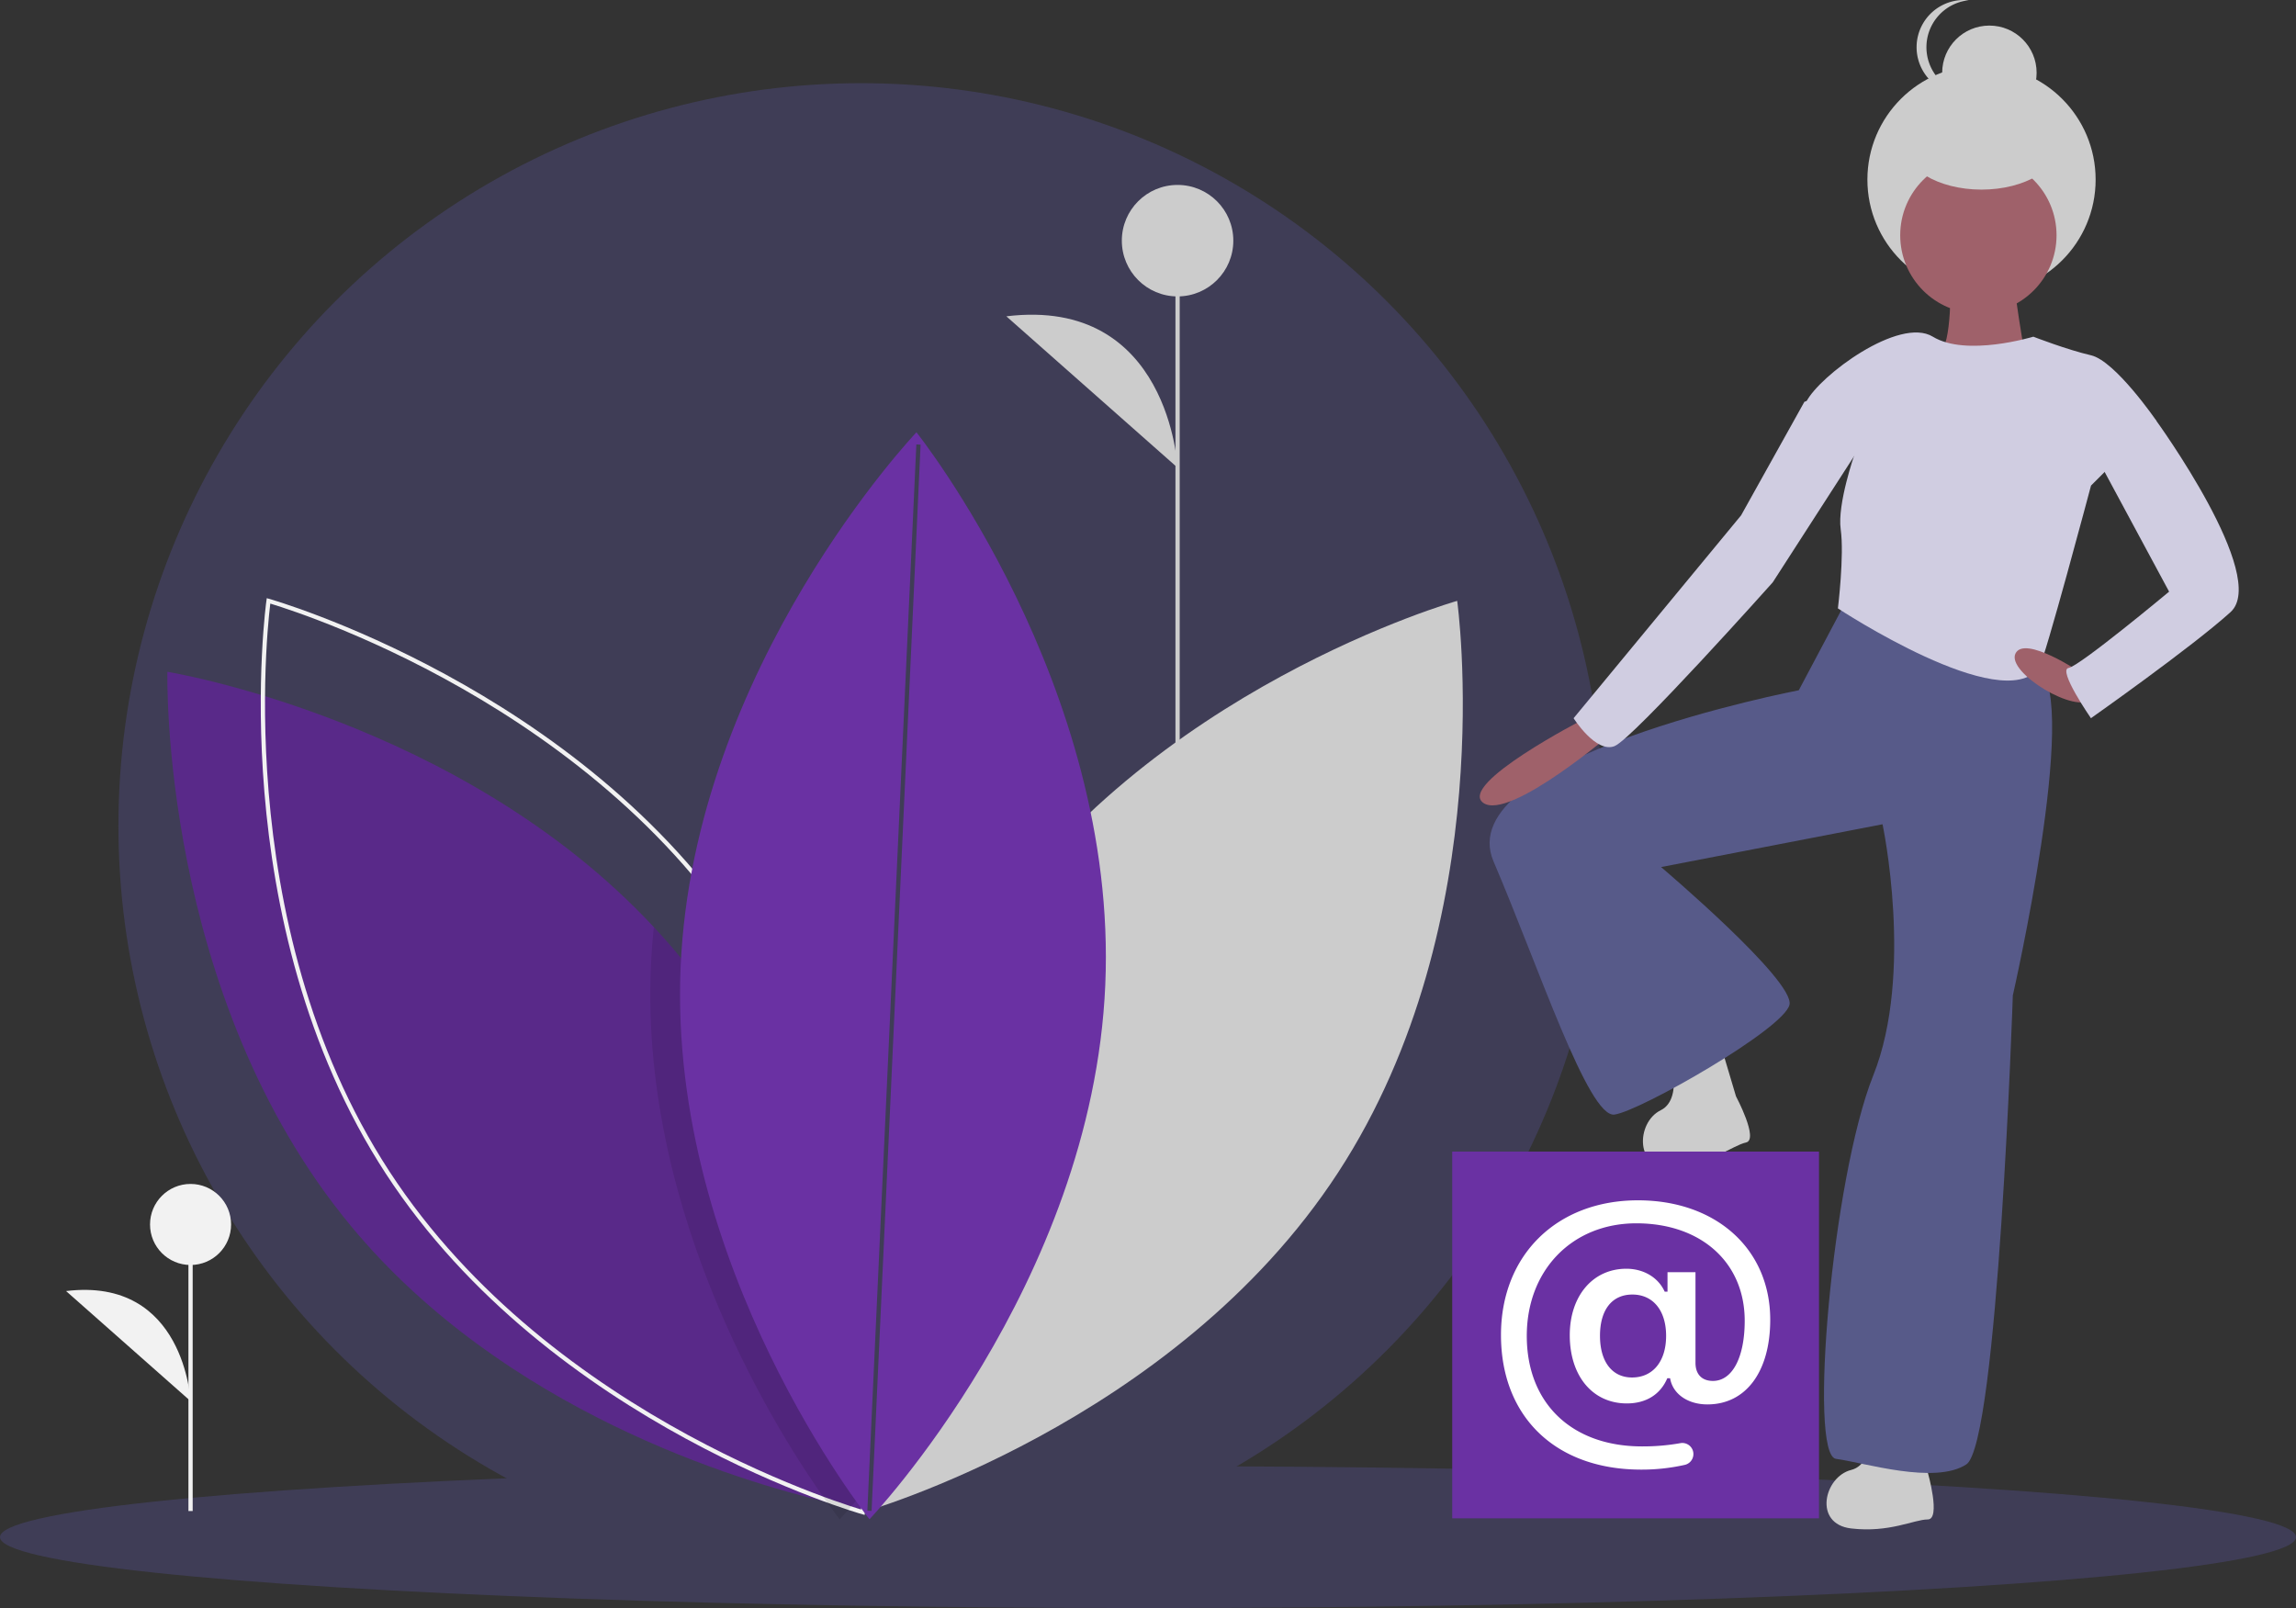 <?xml version="1.0" encoding="UTF-8"?>
<svg width="1083" height="758.56" data-name="Layer 1" version="1.1" viewBox="0 0 1083 758.56" xmlns="http://www.w3.org/2000/svg" xmlns:cc="http://creativecommons.org/ns#" xmlns:dc="http://purl.org/dc/elements/1.1/" xmlns:rdf="http://www.w3.org/1999/02/22-rdf-syntax-ns#">
 <rect x="0" y="0" width="1083" height="758.56" fill="#333333" stroke="none"/>
 <title>mention</title>
 <g>
  <path transform="translate(-58.5 -70.719)" d="m869.45 561.34s-21.958-6.124-24.319 3.074c0 0 8.487 24.237-3.295 30.037s-12.27 28.715 5.822 26.984 28.164-10.421 34.392-11.764-4.702-21.795-4.702-21.795z" fill="#ccc"/>
  <ellipse cx="541.5" cy="725.09" rx="541.5" ry="33.469" fill="#3f3d56"/>
  <path transform="translate(-58.5 -70.719)" d="m965.66 737.58s-20.173-10.617-24.42-2.123c0 0 3.185 25.482-9.556 28.667s-18.05 25.482 0 27.605 29.729-4.247 36.099-4.247 0-22.296 0-22.296z" fill="#ccc"/>
  <circle cx="406.16" cy="389.54" r="350.3" fill="#3f3d56"/>
  <path transform="translate(-58.5 -70.719)" d="m521.7 514.36c-77.414 118.72-56.203 269.71-56.203 269.71s146.72-41.486 224.14-160.2 56.203-269.71 56.203-269.71-146.72 41.486-224.14 160.2z" fill="#ccc" fill-rule="evenodd"/>
 </g>
 <path transform="translate(-58.5 -70.719)" d="m465.09 782.7s-1.885-0.301-5.353-1.002c-2.767-0.561-6.576-1.363-11.227-2.466-41.581-9.804-152.13-42.944-224.4-130.08-90.459-109.1-86.65-261.53-86.65-261.53s138.32 22.475 229.46 120.45q5.924 6.315 11.528 13.092c78.711 94.93 86.049 222.66 86.63 254.24 0.08 4.731 0.02 7.298 0.02 7.298z" fill="#592989"/>
 <path transform="translate(-58.5 -70.719)" d="m409.3 514.36c77.414 118.72 56.203 269.71 56.203 269.71s-146.72-41.486-224.14-160.2-56.203-269.71-56.203-269.71 146.72 41.486 224.14 160.2z" fill="none" stroke="#f2f2f2" stroke-miterlimit="10" stroke-width="2"/>
 <path transform="translate(-58.5 -70.719)" d="m465.07 775.4c-2.045 2.466-3.849 4.571-5.333 6.295-3.288 3.749-5.152 5.714-5.152 5.714s-2.265-2.847-6.075-8.18c-20.911-29.151-88.174-132.8-82.981-252.53q0.421-9.413 1.383-18.625 5.924 6.315 11.528 13.092c78.711 94.93 86.049 222.66 86.63 254.24z" opacity=".1"/>
 <path transform="translate(-58.5 -70.719)" d="m579.85 535.35c-6.119 141.6-111.23 252.05-111.23 252.05s-95.189-119.11-89.07-260.71 111.23-252.05 111.23-252.05 95.189 119.11 89.07 260.71z" fill="#6a31a3"/>
 <line x1="410.12" x2="433.23" y1="712.68" y2="209.7" fill="none" stroke="#3f3d56" stroke-miterlimit="10" stroke-width="2"/>
 <line x1="89.884" x2="89.884" y1="712.79" y2="577.61" fill="#ccc" stroke="#f2f2f2" stroke-miterlimit="10" stroke-width="2"/>
 <g fill="#f2f2f2">
  <circle cx="89.884" cy="577.61" r="19.116"/>
  <path transform="translate(-58.5 -70.719)" d="m148.38 731.65s-2.731-58.736-58.715-51.909"/>
  <line x1="555.45" x2="555.45" y1="492.11" y2="113.53" stroke="#ccc" stroke-miterlimit="10" stroke-width="2"/>
 </g>
 <g>
  <circle cx="555.45" cy="113.53" r="26.294" fill="#ccc"/>
  <path transform="translate(-58.5 -70.719)" d="m613.95 291.33s-3.756-80.79-80.76-71.399" fill="#ccc"/>
  <path transform="translate(-58.5 -70.719)" d="m929.79 353.32-22.825 43.016s-165.04 31.604-143.97 80.765 44.772 121.15 57.062 119.39 79.887-40.383 82.521-51.795-60.574-64.963-60.574-64.963l104.47-20.191s14.924 70.231-4.389 118.51-30.726 179.09-17.558 180.84 46.528 12.29 61.452 2.634 21.947-221.23 21.947-221.23 31.604-138.71 12.29-154.51-90.422-32.482-90.422-32.482z" fill="#575a89"/>
 </g>
 <path transform="translate(-58.5 -70.719)" d="m978.52 201.89s0.878 32.482-5.267 35.115 34.237 18.436 34.237 18.436l7.023-12.29s-7.901-43.894-6.145-47.406-29.848 6.145-29.848 6.145z" fill="#9f616a"/>
 <g fill="#ccc">
  <circle cx="934.66" cy="84.728" r="53.826"/>
  <circle cx="938.38" cy="34.338" r="22.273"/>
  <path transform="translate(-58.5 -70.719)" d="m967.18 92.992a22.275 22.275 0 0 1 19.953-22.153 22.52 22.52 0 0 0-2.32-0.12 22.273 22.273 0 0 0 0 44.546 22.52 22.52 0 0 0 2.32-0.12 22.275 22.275 0 0 1-19.953-22.153z"/>
 </g>
 <circle cx="933.18" cy="110.98" r="36.871" fill="#9f616a"/>
 <path transform="translate(-58.5 -70.719)" d="m1017.6 229.54s-31.604 9.657-47.406 0-53.551 18.436-59.696 30.726 22.825 24.581 22.825 24.581-8.273 23.734-6.584 35.554c1.756 12.29-1.317 37.31-1.317 37.31s77.558 51.098 94.811 28.092c2.634-3.511 24.581-86.033 24.581-86.033l30.726-30.726s-19.313-28.092-30.726-30.726-27.214-8.779-27.214-8.779z" fill="#d0cde1"/>
 <path transform="translate(-58.5 -70.719)" d="m805.57 409.95s-59.696 30.726-47.406 39.505 62.33-34.237 62.33-34.237z" fill="#9f616a"/>
 <path transform="translate(-58.5 -70.719)" d="m1040 388s-26.562-17.934-30.839-8.967 29.083 29.158 36.106 21.257-5.267-12.29-5.267-12.29z" fill="#9f616a"/>
 <path transform="translate(-58.5 -70.719)" d="m1059.7 259.39 15.802 9.657s53.551 73.742 35.115 90.422-65.841 50.039-65.841 50.039-15.802-22.825-10.535-23.703 47.406-35.993 47.406-35.993l-36.871-68.475z" fill="#d0cde1"/>
 <path transform="translate(-58.5 -70.719)" d="m921.02 255.88-11.412 4.389-29.848 53.551-79.01 95.689s10.535 16.68 19.313 13.168 74.62-77.254 74.62-77.254l43.016-66.719z" fill="#d0cde1"/>
 <ellipse cx="934.66" cy="67.17" rx="37.122" ry="22.273" fill="#ccc"/>
 <rect x="685" y="543.24" width="173" height="173" fill="#6a31a3"/>
 <path transform="translate(-58.5 -70.719)" d="m893.5 693.26c0 24.507-11.476 39.952-29.633 39.952-9.293 0-16.371-4.961-17.595-12.336h-1.323c-3.274 7.673-10.021 11.873-19.083 11.873-16.14 0-26.921-12.932-26.921-32.18 0-18.488 10.848-31.353 26.69-31.353 8.136 0 15.048 4.101 18.091 10.815h1.323v-9.194h13.196v42.763c0 5.325 2.943 8.533 8.235 8.533 9.161 0 14.982-11.112 14.982-28.377 0-27.55-20.638-45.971-51.131-45.971-30.162 0-51.66 21.993-51.66 53.115 0 31.816 21.266 52.123 54.372 52.123a100.38 100.38 0 0 0 17.992-1.521 5.23 5.23 0 0 1 2.216 10.22 92.424 92.424 0 0 1-20.737 2.249c-40.25-0.033-66.014-24.904-66.014-63.5 0-37.67 26.293-63.533 64.624-63.533 36.843 0 62.376 22.986 62.376 56.323zm-80.301 7.607c0 12.237 5.755 19.645 15.114 19.645 9.856 0 16.073-7.607 16.073-19.645s-6.218-19.48-15.908-19.48c-9.624 0-15.28 7.21-15.28 19.48z" fill="#fff"/>
</svg>
